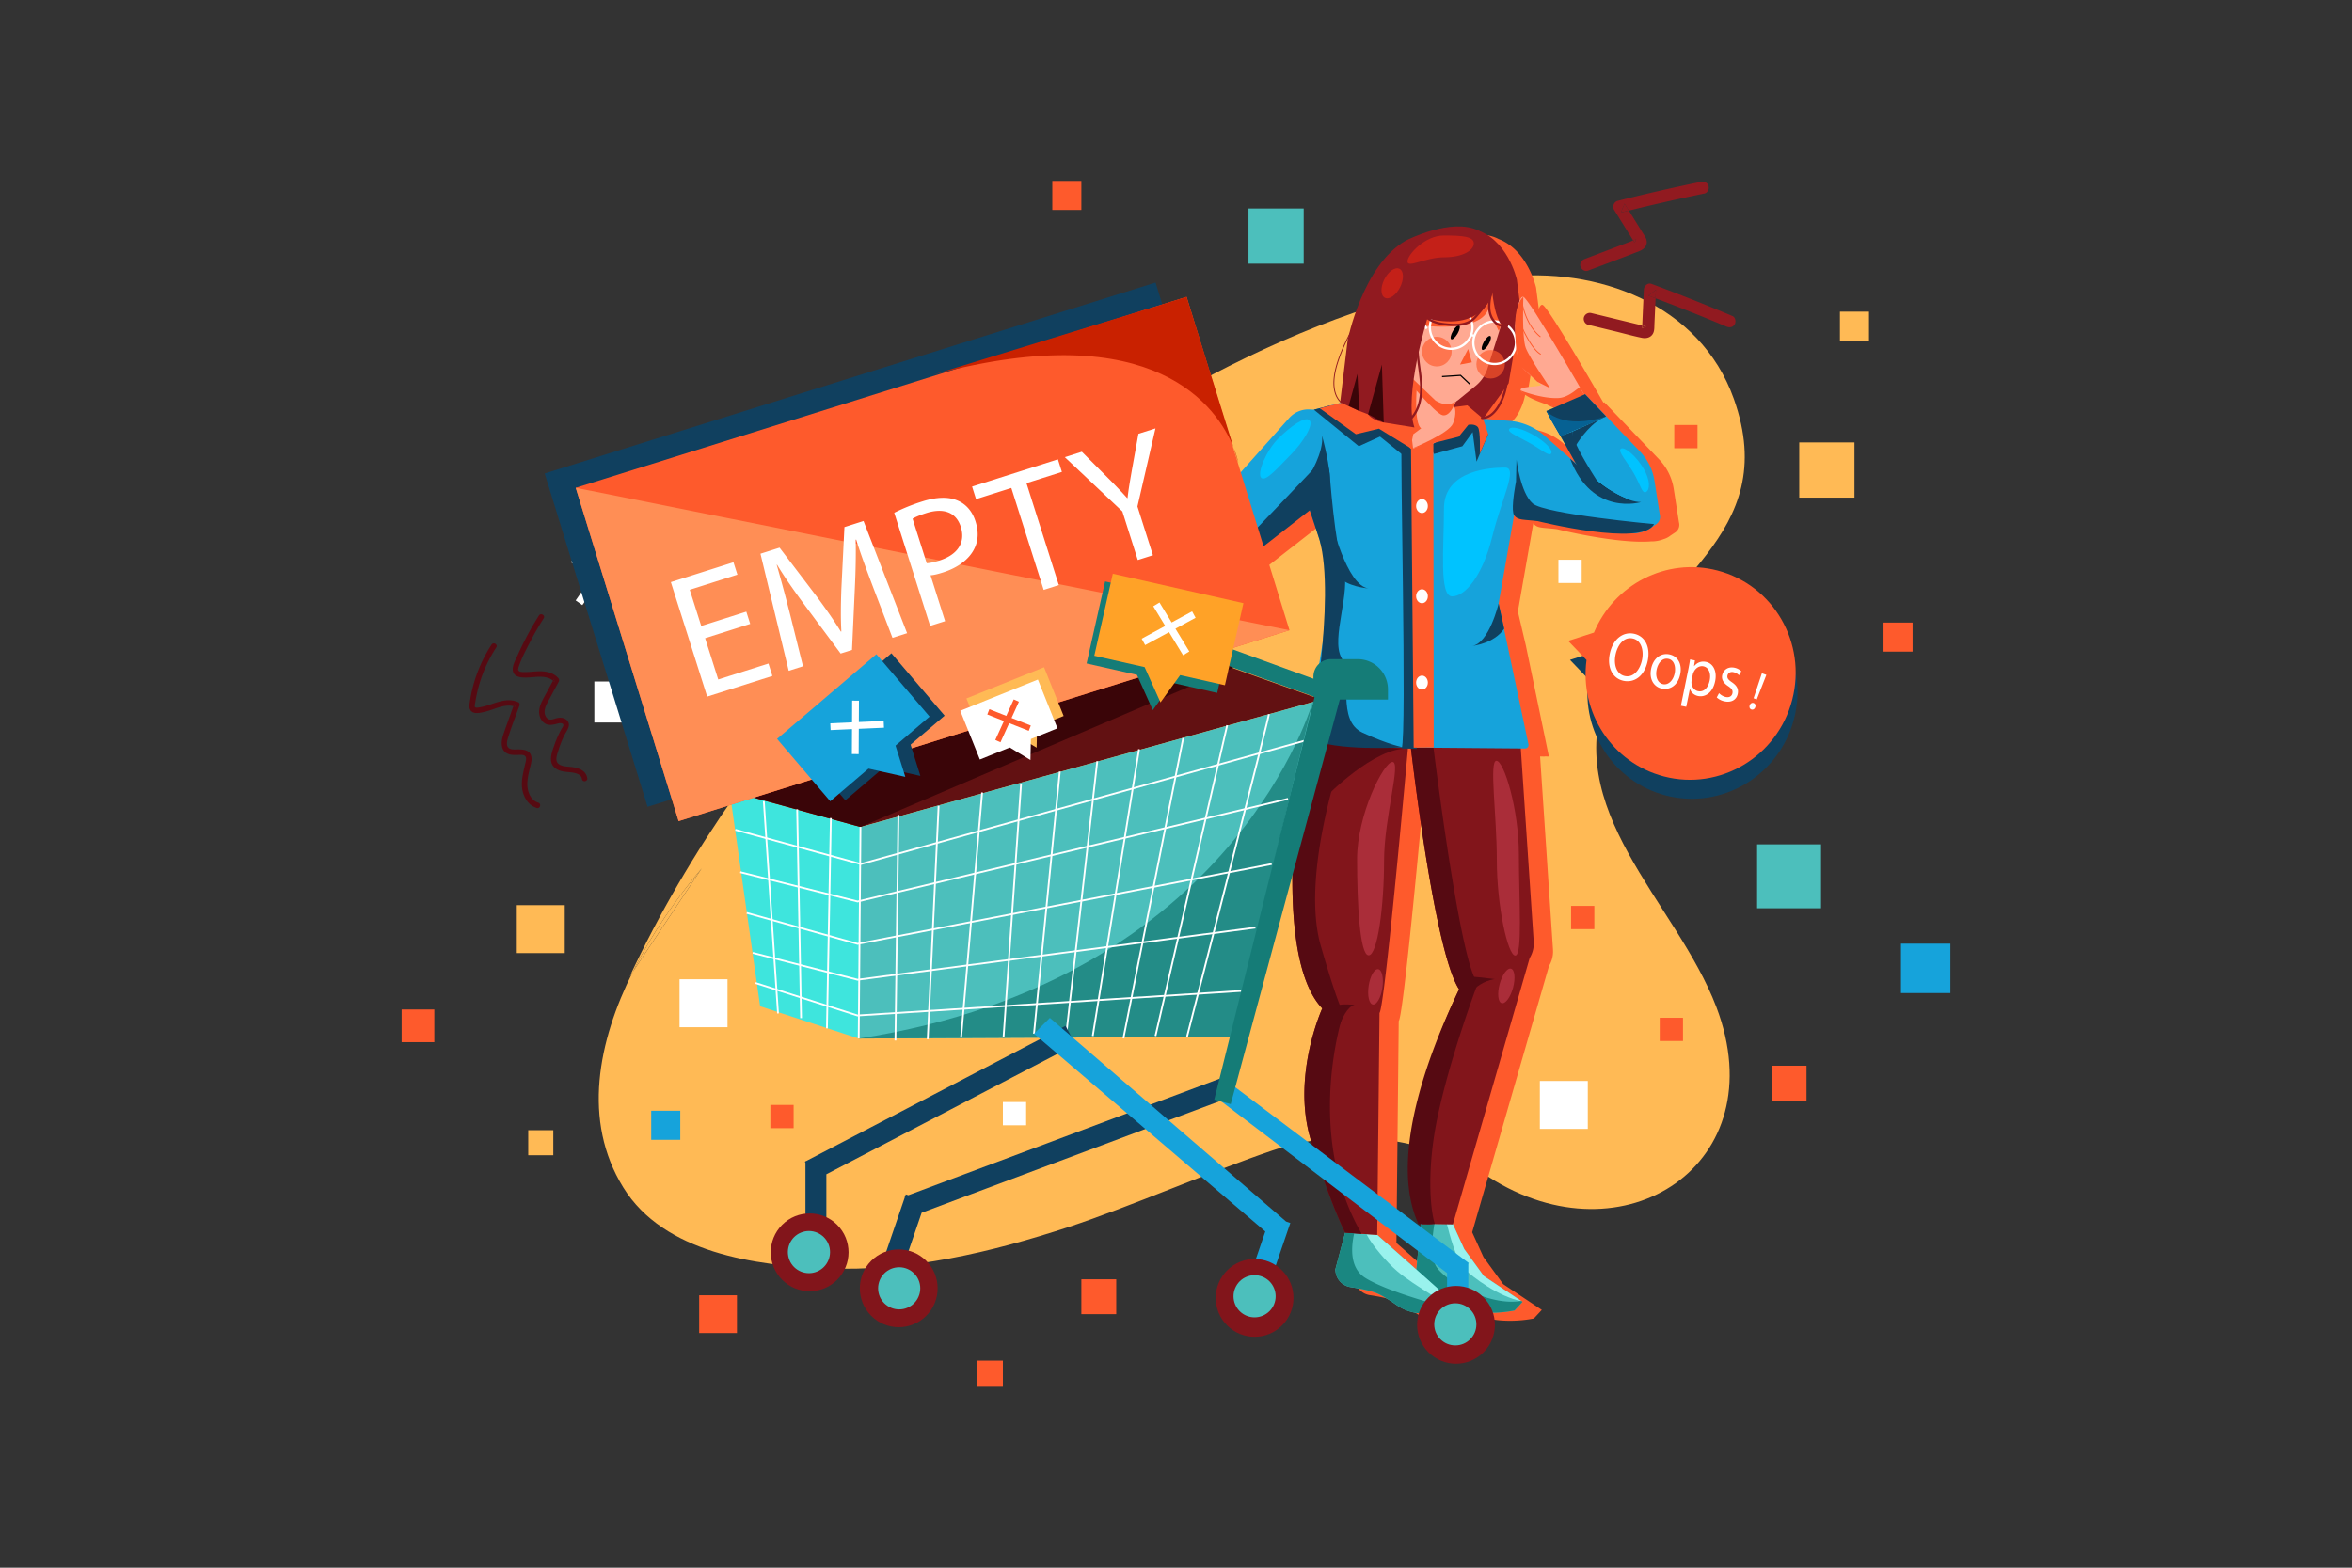 <svg xmlns="http://www.w3.org/2000/svg" viewBox="0 0 4680 3120"><rect x="0" y="0" width="4680" height="3120" fill="#333333" stroke="none"/><g data-name="5" fill="#000000" class="color000 svgShape"><path fill="#ffffff" d="m1231.99 1099.29-13.33-9.3-29.84 42.79-44.05-27.54-8.62 13.78 43.36 27.11-34.06 48.84 13.33 9.3 34.53-49.51 51.36 32.12 8.62-13.78-50.68-31.69 29.38-42.12zM1182.63 1356.34h81.56v81.56h-81.56z" class="colorfff svgShape"/><path fill="#ffba55" d="m1259.05 1934.24 137.21-206c-48.26 57.23-98.52 128.51-137.21 206Z" class="colorffba55 svgShape"/><path fill="#ffba55" d="M3450 793.86c-67.29-189.27-272.52-264.34-459.66-242.07-201.06 23.93-398.52 100.48-578.19 193.81-487.43 253.18-926.88 700.1-1159.15 1197.78l6.08-9.14c38.69-77.49 89-148.77 137.21-206l-137.21 206c-69 138.16-101.07 296-18.89 429.08 80.88 130.91 263.66 155.28 403.18 161 165.1 6.74 328.67-31.56 484.52-82.85 117.95-38.82 285.93-111.84 403.55-151.65 141.79-48 304.94-28 431 52.73 268.48 172 571.23-26 452.92-338-79.74-210.32-315.8-393.59-214.28-636.55 88.58-212.23 346.41-299.8 248.92-574.14Z" class="colorffba55 svgShape"/><path fill="#fe5a2c" d="M3330.4 973a109.09 109.09 0 0 0-29-58.62l-109.13-113.84-1.82.78c-14.42-25.08-110.31-191.33-121-194.54-2.94-.88-5.44 2.45-7.54 7.92l-5.45-42.34s-16.54-74.41-74.58-96.68c-1.08-.61-1.71-.9-1.71-.9-53.22-26.08-141.59 18.36-144.19 19.82-74.5 41.91-106.88 159.16-114.43 190.9-11.59 23.37-21.91 47.13-26.95 72.64-3.89 19.76-3.36 42.9 10.52 57.08l-.18 1.47 1.82.83-23.47 6-.17-.1-30.49 7.92-7.95-.44a51.24 51.24 0 0 0-41.08 17l-119.38 133.7 36.22 146.69 124.06-96.79 19.47 59c14 49.86 12.49 129.46 6.21 204.18l-32 194c-7 5.29-75.78 422.65 31.22 534.22 0 0-61.48 134.34-22.76 261.85s68.31 184.44 68.31 184.44l-19.6 73.4.43 3.86a35.47 35.47 0 0 0 30 31.16c16.45 2.49 36.83 6.31 50.18 11.39 11.77 4.49 27.65 14.62 41.39 24.28a91.3 91.3 0 0 0 68 15.3 196.53 196.53 0 0 1 25.76-2.34c18.24-.62 35.3.42 37.52.87.89.18-2.08-2.95-7.81-8.42 1.63.6 3.27 1.17 4.94 1.68a191.52 191.52 0 0 0 46.47 7.85 248 248 0 0 0 59.78-4.19l15.88-17.1-2.8-1.86-74.14-49.42-39.08-53.75-22.54-49.43 152.82-529.88a55.91 55.91 0 0 0 8-32.77l-25.69-384.22 8.33.07a7.17 7.17 0 0 0 1.75-.21l7.43.16-45.09-217.32-.29-1.7-16.36-69.6 30.77-175.62c7.38 10.76 19.3 8.17 47.29 11.8 0 0 118.61 29.54 186.64 24.28a67.68 67.68 0 0 0 25.46-4.54 40.44 40.44 0 0 0 13.66-7.13l9.36-6.24a18.1 18.1 0 0 0 7.38-20Zm-469.71 1479a42.65 42.65 0 0 0 4.46.28l-8.54 90.33c-40-35.57-78-68.88-78-68.88l4.59-441.73c8.16-9.79 35-290.63 49.58-449.19 2.89-31.42 5.3-58 7-76.79h.42-.42v-.16l6.06.16c11.75 98.43 52 412.28 95.74 478.91-36.11 75.86-148.58 320.24-80.89 467.07Zm270-1551.87L3112 883.5a120.06 120.06 0 0 0-70.43-30l-52.1-4.09 1.23-1.72c12.75-1.35 23.08-12.52 29.72-23.92a122.74 122.74 0 0 0 14.14-37.17l5.61-7.82 10.67-63.07a42.13 42.13 0 0 0 3.76-14.45c.05.57.11 1.13.16 1.69.33 8.09.22 7.81.22 7.81l1.34 5.38c2.37 17 5.14 26.25 5.14 26.25l10.88 10.15c5.46 5.73 12.25 11.79 18.82 17.54l6.23 5.81 1 .48c2.48 2.18 4.84 4.27 6.95 6.21-6.91 3.26-47.13 2.42-40.76 10.7 9.52 15.2 51.53 28 68.87 32.76l-18.31 7.96 2.62 4.64c5.16 12.94 25.61 45.22 25.61 45.22l30.23 54.09Z" class="colorfe5a2c svgShape"/><path fill="#4cbfbc" d="m3026.73 2589.08-74.15-49.42-39.08-53.74-22.84-50.1h-63.76l-8.66 91.62s22.27 35.94 55.81 59.84c10.17 7.26 21.39 13.4 33.34 17.1a191.6 191.6 0 0 0 46.47 7.85 247.72 247.72 0 0 0 59.79-4.18l15.87-17.1-2.33-1.56Z" class="color4cbfbc svgShape"/><path fill="#1a8781" d="M2857.4 2519.89c-12.07-21.62-6.58-64.62-3.23-84.07h-27.27l-8.66 91.62s22.27 35.94 55.81 59.84c25.75 10.15 54.49 18.53 79.81 24.95a247.72 247.72 0 0 0 59.79-4.18l15.87-17.1-2.79-1.87c-65.61 11.34-154.38-42.4-169.33-69.19Z" class="color1a8781 svgShape"/><path fill="#99f2ed" d="m2952.58 2539.66-39.08-53.74-22.84-50.1H2879c4.81 19.71 19.23 74.22 35.13 89.9s68.32 55.5 113.09 63.67l-.46-.31Z" class="color99f2ed svgShape"/><path fill="#4cbfbc" d="M2878.23 2580.31c-49.31-44.78-137.87-122.56-137.87-122.56l-11.45-.82-34.35-2.45-18-1.28-19.56 73.4.43 3.86a35.46 35.46 0 0 0 30 31.16c16.45 2.49 36.83 6.31 50.19 11.39 11.77 4.49 27.64 14.62 41.39 24.28a91.24 91.24 0 0 0 68 15.3 200.19 200.19 0 0 1 25.77-2.34c18.24-.62 35.29.42 37.52.87 1.75.36-11.87-12.45-32.07-30.81Z" class="color4cbfbc svgShape"/><path fill="#1a8781" d="m2694.56 2454.48-18-1.28-19.56 73.4.43 3.86a35.46 35.46 0 0 0 30 31.16c16.45 2.49 36.83 6.31 50.19 11.39 11.77 4.49 27.64 14.62 41.39 24.28a91.24 91.24 0 0 0 68 15.3 200.19 200.19 0 0 1 25.77-2.34c7.76-4 12.46-6.9 12.46-6.9s-120.54-29.8-168.89-60.27c-31.08-19.57-27.98-61.27-21.79-88.6Z" class="color1a8781 svgShape"/><path fill="#99f2ed" d="m2740.36 2457.75-21.27-1.15c11.21 21.87 40.18 55.42 60.8 73.13 32.45 27.89 113.37 74.06 113.37 74.06l-15-23.48c-49.34-44.78-137.9-122.56-137.9-122.56Z" class="color99f2ed svgShape"/><path fill="#82151b" d="M2633.37 1464.35c-16.2 1.93-28.5 4.62-33.53 8.34-7 5.2-75.79 422.64 31.22 534.22 0 0-61.48 134.34-22.77 261.85s68.31 184.44 68.31 184.44l32.83 2.35 30.93 2.2 4.55-441.73c8.16-9.79 35-290.63 49.58-449.19 5.77-62.79 9.62-106.4 9.62-106.4s-2.2-.07-6.15-.15c-24.16-.53-113.67-1.99-164.59 4.07ZM3023.8 1455.55l-196.55 4.36-23.14.52s47.2 429.25 99.17 508.52c-36.11 75.87-141 319.94-73.35 466.78l.45 1 6.48-.19 15.93-.45 38.07.77 152.92-530.24a55.83 55.83 0 0 0 8-32.76Z" class="color82151b svgShape"/><path fill="#560a12" d="M2797.2 1469.13q.27-2.91.52-5.49c.09-7.25.47-25.25-.52 5.49ZM2797.9 1461.81c-.06.6-.12 1.2-.18 1.83-.04 3.19-.03 4.28.18-1.83ZM2827.25 1459.91l-28.25-31.34s-.38 11.41-1 31.71c0 .56 0 1.06-.06 1.53 5.16-51 6.21-1.38 6.21-1.38s47.2 429.25 99.17 508.52c-36.11 75.87-148.56 320.24-80.88 467.08 2.41.39 12.26.34 14.46.49a78.68 78.68 0 0 0 15.93-.45c1.39-.19 2.16-.35 2.16-.35-8.74-26.21-16.48-105.59 4.55-208.29 25.26-123.42 81.13-270.8 81.13-270.8-35-33.23-88.35-469-88.35-469ZM2673.11 2016.07c-14-24.47-43.72-129.39-43.72-129.39-45.46-146.87 47.21-402.16 47.21-402.16-15.63-9.46-30-16.11-43.23-20.17-16.2 1.93-28.5 4.62-33.53 8.34-7 5.2-75.79 422.64 31.22 534.22 0 0-61.48 134.34-22.77 261.85s68.31 184.44 68.31 184.44l32.83 2.35c-116.18-201.55-36.32-439.48-36.32-439.48Z" class="color560a12 svgShape"/><path fill="#16a3db" d="M3292.1 957a108.94 108.94 0 0 0-29-58.61L3154 784.56s-66.25 35.62-74.4 32.9 25.51 50.4 25.51 50.4l32.56 56.14-8.94-7.84-36.33-32-18.71-16.64a120.21 120.21 0 0 0-70.44-30l-52.1-4.09-45.27-23.54s-38 85.11-199.2-18.11l-92.35 23.54-8-.44a51.3 51.3 0 0 0-41.08 17l-119.34 133.77 36.22 146.68 123.14-99.6s36.22 97.79 36.22 139.44-9.06 123.14-9.06 123.14l-32.59 197.39 135.82 14.48 298.76 2.5a7 7 0 0 0 6.89-8.43l-59.37-280.19 30.78-175.65s19.92 13.58 36.22 5.43 49.47 4.52 49.47 4.52l62.81 11.78 74.57 13.31a67.74 67.74 0 0 0 49.52-10.33l9.83-6.55a18.08 18.08 0 0 0 7.38-20Z" class="color16a3db svgShape"/><path fill="#aa2d39" d="M2977.58 1514.11c-14.92 0 .8 107.13.8 197.81s21.77 189.83 36.69 189.83 7.17-110.32 7.17-201-29.75-186.64-44.66-186.64ZM2770.85 1516.46c-17.78 0-70.52 105.11-70.52 193.17s5.21 191.64 23 191.64 30.66-99 30.66-187 34.64-197.81 16.86-197.81Z" class="coloraa2d39 svgShape"/><ellipse cx="2724.68" cy="1958.08" fill="#aa2d39" rx="35.53" ry="13.82" transform="rotate(-81.4 2734.289 1953.864)" class="coloraa2d39 svgShape"/><path fill="#aa2d39" d="M3006.57 1927.82c-7.36-2-17.48 11.76-22.59 30.71s-3.28 35.91 4.09 37.89 17.48-11.75 22.59-30.7 3.28-35.91-4.09-37.9Z" class="coloraa2d39 svgShape"/><path fill="#560a12" d="M2639 1585.2s96.31-99.23 162.85-95.14l-138.34-6.42Z" class="color560a12 svgShape"/><path fill="#ffa992" d="M2768.1 863.73c59.61 57.87 91 23.71 122.71-6.27 14.18-13.4 13.65-62.83 13.65-62.83-127.85-181.63-136.36 69.1-136.36 69.1Z" class="colorffa992 svgShape"/><path fill="#911a20" d="M2932.42 456.21c-3.63-.89 29.6 156.31 49.52 174.42 0 0-80.41 153.92-89.46 179.27 0 0 38.75 20.84 58.67 23.55l50.71-70.62 24.34-143.93-8-62.51s-18.67-83.85-85.78-100.18Z" class="color911a20 svgShape"/><path d="M3239.92 994.11a211.77 211.77 0 0 1-68.54-42.93c-1.26-1.18-3.16.71-1.89 1.89a215.28 215.28 0 0 0 69.72 43.63c1.61.61 2.31-1.98.71-2.59Z" fill="#000000" class="color000 svgShape"/><path fill="#00c3ff" d="M2543.26 873c-23.48 23.47-42.65 68.93-33.68 77.9s35.28-22.46 58.76-45.94 46.35-59.56 37.38-68.53-38.98 13.07-62.46 36.57ZM3051.81 866c-23.11-13.34-45-18.73-48.83-12s19.37 15.27 42.48 28.61 37.34 26.4 41.2 19.71-11.74-22.95-34.85-36.32Z" class="color00c3ff svgShape"/><path fill="#10405f" d="M3265.42 999.22c-52.93 0-141.33-86.71-141.33-86.71 43.91 116.56 141.33 86.71 141.33 86.71ZM2789.27 882c-4.11-.25 10.35 579.33-.14 607.59l29.66.74s77.06-601.88-29.52-608.33Z" class="color10405f svgShape"/><path fill="#10405f" d="m2689.62 833.03-44.81-25.6-30.48 7.91 89.37 72.74 42.25-19.2 60.18 48.65 1.55-23.42-52.52-52.98-65.54-8.1z" class="color10405f svgShape"/><path fill="#fe5a2c" d="m2706.68 791.8-80.62 20.75 71.88 51.59 45.81-11 65.12 40s-60.82-80.65-102.19-101.34Z" class="colorfe5a2c svgShape"/><path fill="#10405f" d="m2882.94 862.48-29.31 19.59s-12.3 2.81-.13 21.38l56.33-15.37 20.48-28.16 7.68 58.89 23.22-54.88-34.74-36Z" class="color10405f svgShape"/><path fill="#fe5a2c" d="m2919.69 806.79-25.4 3.29s5.1 12.79-3.14 32.79-80.88 49.51-80.88 49.51l92.3-23.29 19.21-23.68s12.89-2.54 18.78 4.52 3.92 52.83 3.92 52.83l16.73-38.83-10.06-30.48Z" class="colorfe5a2c svgShape"/><path fill="#fe5a2c" d="m2807.68 894.11 5.27 593.91 39.87-.35-.7-610-44.44 16.44z" class="colorfe5a2c svgShape"/><path fill="#ffffff" d="M2829.49 993.24c-6.46 0-11.69 6.23-11.69 13.91s5.23 13.9 11.69 13.9 11.68-6.22 11.68-13.9-5.23-13.91-11.68-13.91ZM2829.49 1172.72c-6.46 0-11.69 6.23-11.69 13.9s5.23 13.91 11.69 13.91 11.68-6.23 11.68-13.91-5.23-13.9-11.68-13.9ZM2829.49 1344.62c-6.46 0-11.69 6.22-11.69 13.9s5.23 13.9 11.69 13.9 11.68-6.22 11.68-13.9-5.23-13.9-11.68-13.9Z" class="colorfff svgShape"/><path fill="#10405f" d="M2669.21 1309c-21.77-38.52 20.09-132.29 3.35-179.17s-26.8-187.54-26.8-187.54c-1.67-17.58-11.92-31.62-11.92-31.62 6.7 49.4-28.57 102.09-28.57 102.09l20.4 61.81c32.65 116.38-19.09 394.83-19.09 394.83 46.22 26.45 186 18 186 18s-29.6-5.06-81.51-29.34-20.07-110.58-41.86-149.06Z" class="color10405f svgShape"/><path fill="#10405f" d="m2484.77 1068.22-2.64 44.11 165.25-128.91-11.38-74.31c-1.81 3.55-151.23 159.11-151.23 159.11Z" class="color10405f svgShape"/><path fill="#560a12" d="M2918.48 1943.88c-6.68 2-6.68 54.8-6.68 54.8s16-42.1 62.15-50.12c.05 0-48.79-6.68-55.47-4.68ZM2653.84 2004c-8.69 8-4 94.89-4 94.89 0-3.34 16.71-92.22 45.44-98.9-.01.01-32.75-3.99-41.44 4.01Z" class="color560a12 svgShape"/><path fill="#00c3ff" d="M2994.8 930.58c-26.36 0-121.63 3.73-121.63 81.74s-10 174.59 16.35 174.59 60.81-41.85 79.78-119c18.62-75.76 51.86-137.33 25.5-137.33Z" class="color00c3ff svgShape"/><path fill="#10405f" d="m3017.51 914.86-1 43.55s-.57 2.84-1.36 7.38c-2.72 15.62-8.12 51.28-2.4 59.62 7.38 10.76 19.31 8.16 47.3 11.79 0 0 208.35 51.9 231.14 5.88 0 0-217.14-19.87-241.51-41.13s-32.17-87.09-32.17-87.09Z" class="color10405f svgShape"/><path fill="#fe5a2c" d="M2793 747.58s62.67 75.92 77.53 78.83 26.62-22 33.4-54.64S2793 747.58 2793 747.58Z" class="colorfe5a2c svgShape"/><path fill="#ffa992" d="M2919.69 537.4c-76.44-31-132.56 121-132.56 121l19.35 91 49.43 47.31c1.9 1.72 11.39 6 13.91 6.36l.53 1.12a40.37 40.37 0 0 0 31.76-8.58l35.22-28.65a73.2 73.2 0 0 0 22.61-34l38.13-121c2.93-84.24-78.38-74.56-78.38-74.56Z" class="colorffa992 svgShape"/><circle cx="2858.97" cy="699.76" r="29.51" fill="#fe5a2c" opacity=".65" class="colorfe5a2c svgShape"/><circle cx="2966.03" cy="724.98" r="28.34" fill="#fe5a2c" opacity=".65" transform="rotate(-45 2966.027 724.981)" class="colorfe5a2c svgShape"/><path fill="#10405f" d="M2648.65 1035.13s-3.79 87.33 12.91 110.11 61.51 25.82 61.51 25.82c-44.07-5.32-74.42-135.93-74.42-135.93ZM2604.15 948.24s37.66 42.36 41.42 14.12-15.06-95.56-15.06-95.56c4.24 33.43-26.36 81.44-26.36 81.44Z" class="color10405f svgShape"/><path fill="#fe5a2c" d="m2828.7 596.05-13 50s125 20.37 145.4-29.64l21.3 42.6 15.64-47.12-30.46-54.75Z" class="colorfe5a2c svgShape"/><path fill="#911a20" d="M2950.07 539c-16.88 45-58.91 78.52-106.46 85.23-1.7.24-1 2.82.71 2.58 48.52-6.84 91.15-41.26 108.33-87.1.61-1.6-1.98-2.3-2.58-.71ZM2739.12 807.32h-1.34a.89.89 0 0 0 0 1.78h1.34a.89.89 0 0 0 0-1.78Z" class="color911a20 svgShape"/><path fill="#fe5a2c" d="m2905.07 725.56 23.59-4.43-7.37-26.54-16.22 30.97z" class="colorfe5a2c svgShape"/><path d="m2869.26 748.27.16 2.38 36.31-2.35 17.92 16.85 1.64-1.74-18.68-17.56-37.35 2.42zM2903.56 647.63c-2.53-1.47-8.14 3.51-12.52 11.1s-5.89 14.94-3.36 16.4 8.14-3.51 12.53-11.1 5.89-14.94 3.35-16.4ZM2965.36 668.74c-2.53-1.46-8.14 3.51-12.52 11.1s-5.89 14.94-3.36 16.4 8.15-3.5 12.53-11.1 5.89-14.94 3.35-16.4Z" fill="#000000" class="color000 svgShape"/><path fill="#ffffff" d="M2887.56 607.13a44.63 44.63 0 1 0 44.63 44.63 44.68 44.68 0 0 0-44.63-44.63Zm0 84.79a40.17 40.17 0 1 1 40.16-40.16 40.21 40.21 0 0 1-40.16 40.16Z" class="colorfff svgShape"/><path fill="#ffffff" d="M2974 637.36a44.63 44.63 0 1 0 44.66 44.64 44.68 44.68 0 0 0-44.66-44.64Zm0 84.79a40.16 40.16 0 1 1 40.19-40.15 40.2 40.2 0 0 1-40.19 40.15Z" class="colorfff svgShape"/><path fill="#ffffff" d="M2928.53 664.71h4.47v5.85h-4.47z" transform="rotate(-74.06 2930.696 667.66)" class="colorfff svgShape"/><path fill="#ffffff" d="M2840.58 633.09h4.47v9.29h-4.47z" transform="matrix(.81 -.58 .58 .81 163.71 1782.6)" class="colorfff svgShape"/><path fill="#10405f" d="m3128.81 859-23.73 8.91 35.67 63.83 45.87 38.42s-59.83-88.95-57.81-111.16ZM3188.16 832.17l7.68-3.47a64.18 64.18 0 0 0-7.68 3.47Z" class="color10405f svgShape"/><path fill="#10405f" d="M3135.91 886.18s22.36-38.23 52.25-54L3128.81 859s-3.03 17.05 7.1 27.18Z" class="color10405f svgShape"/><path fill="#fe5a2c" d="M2827.94 852.42c-14.71-8.85-8.79-81.62-8.79-81.62l-12.67-21.49-59.58 76.12 65.79 74-2.93-23.5 2.35-11.75Z" class="colorfe5a2c svgShape"/><path fill="#911a20" d="M2941.87 458.8c-53.23-26.08-141.6 18.37-144.19 19.83-86.52 48.66-116.23 198.91-116.23 198.91l-14.82 123.17 35.52 16.16 20.1 7.63c7 9.35 21.38 14.77 32.9 16.63l59.28 9.53C2792.7 787.27 2840.1 634 2840.1 634c117.71 28.07 131-55.84 131-55.84 36.19-88.78-29.23-119.36-29.23-119.36Z" class="color911a20 svgShape"/><path fill="#911a20" d="M2967.07 540.44s-.44 103.18 31.1 114.88c0 0 30.46-62-6.68-110.81s-24.42-4.07-24.42-4.07Z" class="color911a20 svgShape"/><path fill="#ffa992" d="M3031.15 590.8c-11.58-3.47-16.46 58.58-16.46 58.58 2.31 46.31 2 45.42 2 45.42l6.59 26.33c3.43 12.21 29.22 32.08 43.74 45.5-6.91 3.25-47.13 2.41-40.76 10.69 11.58 15 76.41 34.73 76.41 34.73l51.33-23.54s-111.28-194.24-122.85-197.71Z" class="colorffa992 svgShape"/><path fill="#3a0508" d="m2722.24 824.5 31.13 16.43-3.69-115.39-27.44 98.96zM2683.59 808.02l21.07 9.87-3.63-73.82-17.44 63.95z" class="color3a0508 svgShape"/><path fill="#c42018" d="M2872.6 468.73c-36.92 0-72 37.77-72 51.68s36-8.3 72.91-8.3 59.06-13.78 59.06-27.69-23.04-15.69-59.97-15.69Z" class="colorc42018 svgShape"/><ellipse cx="2770.17" cy="563.79" fill="#c42018" rx="32.3" ry="17.53" transform="rotate(-63.19 2770.192 563.775)" class="colorc42018 svgShape"/><path fill="#911a20" d="M2825.1 722.1q-2.85-22.89-3.5-46a476.78 476.78 0 0 1 1.47-52.1c.24-2.86-4.23-2.85-4.46 0a473 473 0 0 0 1.12 90.3c3 27.92 9.84 56.73 3.09 84.64-3.2 13.19-9.35 25.65-19.42 34.93-2.12 2 1 5.1 3.15 3.16 19-17.49 24.3-44.46 23.49-69.25-.51-15.3-3.04-30.48-4.94-45.68ZM2965.72 575.11c-1.61 10.82-6.22 20.7-12.19 29.77a177.8 177.8 0 0 1-20.92 26.12c-15.08 15.47-38.22 14.4-58.06 12-11.78-1.45-24-4.34-33.34-12.11-2.2-1.83-5.37 1.31-3.16 3.16 8.72 7.27 19.54 10.79 30.61 12.59a143.55 143.55 0 0 0 32.79 2c10.61-.74 21.2-3.5 29.68-10.19 4.86-3.84 8.79-8.75 12.76-13.48 3.68-4.39 7.27-8.87 10.6-13.53 7.49-10.49 13.63-22.19 15.54-35.07.42-2.88-3.89-4.09-4.31-1.26Z" class="color911a20 svgShape"/><path fill="#911a20" d="M2992.12 646.64c-16-.62-25.17-16.68-26.41-31-1.54-17.83 5.09-35 7-52.56.31-2.85-4.16-2.83-4.47 0-1.65 15.17-6.77 29.82-7.2 45.15-.36 13 3 26.65 13.17 35.49a29 29 0 0 0 17.91 7.4c2.88.1 2.88-4.37 0-4.48ZM2995.85 758.57a120.7 120.7 0 0 1-15 47c-6.63 11.66-17.35 24.44-32 24-2.88-.09-2.87 4.38 0 4.46 12.08.35 22.2-7.34 29.35-16.44 8.19-10.43 13.84-23.12 17.62-35.77a127.39 127.39 0 0 0 4.58-23.3c.22-2.8-4.25-2.78-4.55.05ZM2728.32 566.61C2719 600.34 2701.73 631 2686 662c-7.68 15.19-15.06 30.57-21 46.54-5.68 15.35-10.48 31.58-11.53 48-1 16.18 2 33.79 14.56 45.14.85.77 2.12-.49 1.26-1.26-11.48-10.39-14.69-26.19-14.17-41.1.57-16.3 5.2-32.49 10.68-47.75 11.48-32 28.93-61.35 43.64-91.87 8.18-17 15.54-34.41 20.57-52.61a.89.89 0 0 0-1.69-.48Z" class="color911a20 svgShape"/><path fill="#fe5a2c" d="M3031.15 590.8s-16.39 10.15-16.46 58.58 8.45 77 8.45 77l35.93 33.5 25.58 12.79s-40.8-59.68-48.72-80.39-4.78-101.48-4.78-101.48Z" class="colorfe5a2c svgShape"/><path fill="#fe5a2c" d="m3029.5 599.94-1.75-.35c-.78 3.91 8 48.69 36.86 71.52l1.11-1.4c-29.34-23.23-36.64-67.63-36.22-69.77ZM3025.8 643.27l-1.65.68a295.34 295.34 0 0 0 12.9 26.74c10.29 18.74 19.81 30.59 28.3 35.21l.85-1.56c-19.59-10.69-40.2-60.56-40.4-61.07ZM3100.55 792.19c-33.79 1.47-74.32-14.87-74.32-14.87 12.08 19.28 76.41 34.73 76.41 34.73l51.36-23.54-10.63-17.93c-8.27 5.69-23.82 20.78-42.82 21.61Z" class="colorfe5a2c svgShape"/><path fill="#10405f" d="m3076.84 818 28.24 49.86 90.76-39.16-41.87-44.14-77.13 33.44z" class="color10405f svgShape"/><path fill="#066193" d="m3076.84 818 28.24 49.86 90.76-39.16c-85.41 27.59-119-10.7-119-10.7Z" class="color066193 svgShape"/><path fill="#10405f" d="M2929.37 1285.53s43.51-4.22 63.66-34.44l-11.09-50s-18.94 79.41-52.57 84.44Z" class="color10405f svgShape"/><path fill="#911a20" d="M3252.67 483.06c1.07-2.31 2.15-4.62 3.22-6.92l-.91.48.35-.08c-.61.27-.72.29-.35.08a26.07 26.07 0 0 0-5.33 1.78c.11.19.22.37.34.55.55.88 2.38 4.15 2.68 4.11Z" class="color911a20 svgShape"/><path fill="#911a20" d="m3255.33 476.54-.35.08c-.37.21-.26.19.35-.08Z" class="color911a20 svgShape"/><path fill="#911a20" d="M3384.86 361.77q-83.4 17.16-166 38c-7.4 1.87-11.27 11.19-7.2 17.72l25.55 41 12.44 19.94a26.07 26.07 0 0 1 5.33-1.78l.91-.48c-1.07 2.3-2.15 4.61-3.22 6.92-.3 0-2.13-3.23-2.68-4.11-.12-.18-.23-.36-.34-.55-1.92.84-3.82 1.76-5.57 2.43l-90.88 34.61c-6.08 2.32-10.27 8.13-8.42 14.84 1.6 5.83 8.71 10.76 14.83 8.43 34.23-13 68.69-25.6 102.72-39.14 9.71-3.86 16.78-11.89 13.6-22.93-1.35-4.72-4.52-8.91-7.08-13l-6.88-11-20.89-33.51c-5.27 1.31-10.54 2.61-15.8 3.94q3.6-8.86 7.21-17.72 4.29 6.9 8.59 13.78 74.74-18.49 150.2-34c6.38-1.31 10.07-8.85 8.42-14.83-1.82-6.77-8.43-9.88-14.84-8.56Z" class="color911a20 svgShape"/><path fill="#911a20" d="M3225.28 423c5.26-1.33 10.53-2.63 15.8-3.94q-4.3-6.88-8.59-13.78-3.61 8.88-7.21 17.72ZM3279.75 588.29q7.26 2.7 14.5 5.43.39-8.54.77-17.06ZM3267.46 652.75c-.1 1.47-.1 1.63 0 .46l.39-.66q10.45-2.82 4.83-3.58a34.63 34.63 0 0 0-5-1.43c0 .5 0 1-.07 1.5-.03 1.23-.09 2.47-.15 3.71Z" class="color911a20 svgShape"/><path fill="#911a20" d="M3447.34 629q-79.89-33.75-161.17-64c-7.73-2.87-15 4.44-15.27 11.63l-2.18 48.25-1 22.63a34.63 34.63 0 0 1 5 1.43q5.63.75-4.83 3.58l-.39.66c-.11 1.17-.11 1 0-.46.06-1.24.12-2.48.17-3.71 0-.5 0-1 .07-1.5-2.26-.5-4.56-.89-6.71-1.42l-94.49-23a12.3 12.3 0 0 0-14.84 8.42c-1.69 6.15 2.07 13.29 8.42 14.84l54 13.13c17.6 4.29 35.19 9.25 52.94 12.87 10.57 2.15 20.78-1.69 23.71-12.77 1.2-4.55 1-9.65 1.19-14.3l.59-13 1.74-38.62q-7.24-2.72-14.5-5.43l15.21-11.57q-.37 8.54-.77 17.06 71 26.68 140.91 56.15c6 2.53 12.92 1.8 16.51-4.33 2.97-5.05 1.72-13.95-4.31-16.54Z" class="color911a20 svgShape"/><path fill="#00c3ff" d="M3225.48 892.85c-7.76 4.48 11.57 25 25.33 48.86s16.7 41.88 24.47 37.4 9-22.48-4.77-46.3-37.27-44.44-45.03-39.96Z" class="color00c3ff svgShape"/><path fill="#3ee5dd" d="m1512.48 2002.67 196.25 64.23 3.57-421.06-260.48-71.36 60.66 428.19z" class="color3ee5dd svgShape"/><path fill="#10405f" d="M3420.78 1173.15c-101.78-26.4-205.77 28.06-245.58 123.68l-51.2 16.47 36.5 38.1c-14 104.45 50.81 204.93 154 231.69 111.64 29 225.94-39.34 255.3-152.54s-37.38-228.44-149.02-257.4Z" class="color10405f svgShape"/><path fill="#fe5a2c" d="M3417.2 1135.34c-101.79-26.4-205.78 28.05-245.59 123.67l-51.24 16.48 36.5 38.09c-14 104.45 50.81 204.94 154 231.7 111.63 29 225.93-39.34 255.29-152.54s-37.33-228.45-148.96-257.4Z" class="colorfe5a2c svgShape"/><path fill="#560a12" d="m1103.3 1357.61-.86-6.63-2 3.74a28 28 0 0 1 2.86 2.89Z" class="color560a12 svgShape"/><path fill="#560a12" d="M1133 1526.1c-7.32-.55-16.56-1.2-22.26-6.41-7.21-6.59-1.8-19.2.56-26.92a188.85 188.85 0 0 1 12.61-31.19c4-7.82 11.95-17.38 5.88-26.21-4.85-7.06-14.49-7.92-22.14-6.1-4.64 1.11-9.94 3.76-14.79 2.51-3.81-1-6.51-4.42-7.9-8-4.31-10.94 2.81-22.58 7.85-31.95l19.07-35.38a5.67 5.67 0 0 0-.86-6.62c-9.54-11.19-24.86-14.22-38.91-13.86-9.33.24-18.6 1.72-27.94 1.53-3.23-.07-9.9.37-12.17-2.58-1.83-2.37-.37-6.34.46-8.81 5.56-16.57 14.14-32.7 22.14-48.2q12.53-24.27 27.19-47.34c3.78-6-5.68-11.45-9.45-5.52a615.15 615.15 0 0 0-42.9 80.18c-4.43 10-14.17 25.69-6.12 36.21 4.13 5.39 11 6.42 17.37 6.85 7.57.51 15.14-.3 22.67-.88 12.62-1 27.11-1.35 37.06 7.26l2-3.74.86 6.63a28 28 0 0 0-2.87-2.89l-15.32 28.42c-5.12 9.52-10.94 19.22-12.14 30.18-.94 8.64 1.71 18.13 8.29 24.12 8 7.3 17.36 5.6 27 3 3.46-.94 7.34-2 10.77-.26 4.77 2.43-.42 8.26-2.1 11.35a205.78 205.78 0 0 0-13.44 30.2c-3.47 9.81-8.1 21.57-7 32.15.91 8.65 6.6 15.17 14.39 18.62 8.63 3.81 17.73 3.72 26.89 4.94 6.78.9 18.85 3.55 19.94 12 .39 3 2.24 5.44 5.47 5.47 2.66 0 5.85-2.54 5.47-5.47-2.29-17.51-20.55-22.17-35.63-23.29ZM1023.23 1400.8q-.84 2.35-1.69 4.7a31.31 31.31 0 0 1 4.2 1.48q-1.26-3.09-2.51-6.18Z" class="color560a12 svgShape"/><path fill="#560a12" d="M1071 1597.44c-14.91-4.58-21.43-21.4-21.66-35.76-.15-9.66 1.79-19.13 3.93-28.49 1.93-8.48 5.62-18.21 4.06-27-2.59-14.66-17.73-14.84-29.53-14.64-5.24.08-12.34.58-16.29-3.61-4.85-5.15-2.3-14.23-.49-20.13 6.61-21.62 15.14-42.81 22.72-64.11.73-2-.44-5.27-2.51-6.17-26.81-11.71-51.78 6.47-78 10.37-1.94.29-6 1.16-7.73-.32-1.88-1.6-.11-7.6.22-9.8q1.69-11 4.25-21.81a278.53 278.53 0 0 1 13.6-42.26 275.7 275.7 0 0 1 23.91-45.19c3.85-5.92-5.62-11.41-9.44-5.52a286.69 286.69 0 0 0-38.23 88.46c-1.88 7.73-3.42 15.55-4.63 23.41-1 6.64-3 14.73 2.2 20.18 4.86 5 12.46 4.4 18.76 3.4a139.9 139.9 0 0 0 21.54-5.74c13.61-4.51 29.42-11.2 43.88-7.22q.86-2.34 1.69-4.7 1.24 3.09 2.51 6.18a31.31 31.31 0 0 0-4.2-1.48c-6.78 19-13.78 37.83-20.22 56.89-4.74 14-5.92 32.79 11.09 38.51 6.35 2.14 13.31 1.59 19.89 1.5 4.49-.06 12.13-.74 14 4.56 1.55 4.27-.49 9.78-1.44 14-1.16 5.1-2.41 10.18-3.47 15.3-2.06 9.85-3.71 20.12-2.76 30.21 1.67 17.89 11.38 36 29.44 41.54 6.78 2.06 9.66-8.5 2.91-10.56Z" class="color560a12 svgShape"/><path fill="#ffffff" d="M3251.11 1261.25c-22-4.5-42.06 11.08-48 40-5.63 27.53 5.82 49.27 27.54 53.72 21 4.29 41.59-8.79 48-40.09 5.54-27.04-5.09-49.04-27.54-53.63Zm16.23 51.82c-4.23 20.65-17.25 35.84-34.09 32.39s-22.68-22.77-18.71-42.2c4.09-20 16.55-36.13 34.12-32.53s22.34 24.27 18.68 42.34ZM3321.77 1302.41c-16.35-3.34-31.91 6.83-36.38 28.69-4.23 20.65 5.45 36.12 21.44 39.39 14.27 2.92 31.56-4.51 36.5-28.66 4.09-19.97-4.6-35.95-21.56-39.42Zm10.5 37.58c-3 14.7-12.88 23.79-23.13 21.7-10.5-2.15-15.73-14.47-12.81-28.77 2.54-12.42 10.68-24.25 23.37-21.65s14.83 17.65 12.57 28.73ZM3394.62 1317.31c-9.64-2-17.56 1.33-23.58 8.39h-.25l1.81-11.3-9.64-2c-1 6.26-2.17 13.06-3.88 21.42l-14.46 70.71 10.62 2.17 7.26-35.49h.24c2.22 7.21 8.28 12.38 16.09 14 13.91 2.84 29.22-6.11 34-29.59 4.08-19.83-3.93-35.39-18.21-38.31ZM3402 1354c-3.06 15-11.75 23.88-23.1 21.56-7.69-1.57-13-8.56-13.26-17.19a29 29 0 0 1 .5-5l2.29-11.2a21.5 21.5 0 0 1 1.73-4.71c3.89-8.48 11.91-12.88 19.24-11.38 11.35 2.33 15.28 14.8 12.6 27.92ZM3426.82 1343.86c-1.6 7.83 2.08 15.33 11.84 21.68 7.27 4.87 9.69 8.59 8.53 14.26-1.1 5.4-5.65 9-13.46 7.37a26.81 26.81 0 0 1-13.19-7.62L3416 1388a31.74 31.74 0 0 0 15.68 7.85c14 2.87 23.75-3.58 26.1-15.05 2-9.71-2.11-16.45-11.47-22.87-7-4.81-10.07-8-9-13.36 1-4.86 5.36-8.18 11.71-6.88a21.83 21.83 0 0 1 11.31 6.25l4.45-8.09a27.89 27.89 0 0 0-13.7-7c-12.65-2.58-22.08 4.49-24.26 15.01ZM3489.42 1399.18c-3.16-1.15-6.45.69-7.79 4.39s-.07 7.18 3.18 8.35 6.49-.79 7.79-4.39.17-7.14-3.18-8.35ZM3489.27 1389.71l6.32 2.28 19.13-48.87-8.92-3.23-16.53 49.82zM1995.54 2193.25h46.27v46.27h-46.27z" class="colorfff svgShape"/><path fill="#4cbfbc" d="M3496.27 1680.39h127.23v127.23h-127.23z" class="color4cbfbc svgShape"/><path fill="#ffba55" d="M3580.12 880.48H3690v109.88h-109.88z" class="colorffba55 svgShape"/><path fill="#4cbfbc" d="M2484.22 414.94h109.88v109.88h-109.88z" class="color4cbfbc svgShape"/><path fill="#16a3db" d="M3782.53 1878.07h98.31v98.31h-98.31z" class="color16a3db svgShape"/><path fill="#fe5a2c" d="M3525.18 2120.96h69.4v69.4h-69.4zM3126.14 1802.89h46.26v46.27h-46.26zM3302.53 2025.54h46.27v46.27h-46.27z" class="colorfe5a2c svgShape"/><path fill="#ffffff" d="M3100.95 1113.99h46.27v46.27h-46.27z" class="colorfff svgShape"/><path fill="#fe5a2c" d="M3331.45 845.78h46.26v46.27h-46.26z" class="colorfe5a2c svgShape"/><path fill="#ffba55" d="M3661.08 620.24h57.83v57.83h-57.83zM1028.31 1801.45h95.42v95.42h-95.42z" class="colorffba55 svgShape"/><path fill="#ffffff" d="M1352.17 1948.92h95.42v95.42h-95.42zM3063.98 2151.33h95.42v95.42h-95.42z" class="colorfff svgShape"/><path fill="#16a3db" d="M1295.78 2210.6h57.83v57.83h-57.83z" class="color16a3db svgShape"/><path fill="#fe5a2c" d="M1532.89 2199.04h46.27v46.26h-46.27zM799.16 2009.06h65.06v65.06h-65.06z" class="colorfe5a2c svgShape"/><path fill="#ffba55" d="M1051.08 2249.28h49.88v49.88h-49.88z" class="colorffba55 svgShape"/><path fill="#fe5a2c" d="M2093.86 360h57.83v57.83h-57.83zM3747.83 1239.04h57.83v57.83h-57.83zM2151.69 2546.02h69.4v69.4h-69.4zM1943.49 2707.95h52.05V2760h-52.05zM1391.2 2577.83h75.18v75.18h-75.18z" class="colorfe5a2c svgShape"/><path fill="#157c77" d="M2701.63 1311.88h-53.49a34.68 34.68 0 0 0-34.68 34.68v45.65h148.3V1372a60.14 60.14 0 0 0-60.13-60.12Z" class="color157c77 svgShape"/><path fill="#157c77" d="m2318.67 1280.49 309.1 110.85 18.4-28.59-315.67-114.8-11.83 32.54z" class="color157c77 svgShape"/><path fill="#621112" d="m1451.82 1574.48 260.48 71.36 917.05-253.35-310.44-110.61-867.09 292.6z" class="color621112 svgShape"/><path fill="#3a0508" d="m1475.28 1580.61 237.02 65.23L2454.28 1329l-244.92-102.75-734.08 354.36z" class="color3a0508 svgShape"/><path fill="#4cbfbc" d="m1708.73 2066.9 742.2-3.57 178.42-670.84-917.05 253.35-3.57 421.06z" class="color4cbfbc svgShape"/><path fill="#238c87" d="m1708.73 2066.9 742.2-3.57 162.53-671.12s-152.27 558.46-904.73 674.69Z" class="color238c87 svgShape"/><path fill="#ffffff" d="M1532.23 1594.17h3.57v423.24h-3.57z" transform="rotate(-3.83 1534.741 1806.65)" class="colorfff svgShape"/><path fill="#ffffff" d="M1588.31 1610.56h3.57v415.74h-3.57z" transform="rotate(-1.07 1591.128 1820.047)" class="colorfff svgShape"/><path fill="#ffffff" d="M1440.01 1835.58h418.65v3.57h-418.65z" transform="rotate(-88.93 1649.344 1837.365)" class="colorfff svgShape"/><path fill="#ffffff" d="m2360.24 2062.67 3.46.89c16.68-65 163-635.26 163-642.22l-3.57-.08c-.85 8.54-106.92 423.29-162.89 641.41Z" class="colorfff svgShape"/><path fill="#ffffff" d="M2053.16 1750.89h634.71v3.57h-634.71z" transform="rotate(-77.01 2370.462 1752.68)" class="colorfff svgShape"/><path fill="#ffffff" d="M1990.01 1765.76h609.36v3.57h-609.36z" transform="rotate(-78.74 2294.877 1767.539)" class="colorfff svgShape"/><path fill="#ffffff" d="M1931.22 1774.68h578.28v3.57h-578.28z" transform="rotate(-80.83 2220.417 1776.465)" class="colorfff svgShape"/><path fill="#ffffff" d="M1875.17 1788.06h553.6v3.57h-553.6z" transform="rotate(-83.52 2152.115 1789.84)" class="colorfff svgShape"/><path fill="#ffffff" d="M1821.03 1794.7h524.26v3.57h-524.26z" transform="rotate(-84.38 2083.099 1796.496)" class="colorfff svgShape"/><path fill="#ffffff" d="M1761.55 1809.65h505.24v3.57h-505.24z" transform="rotate(-86.05 2014.326 1811.43)" class="colorfff svgShape"/><path fill="#ffffff" d="M1688.54 1819.38h489.61v3.57h-489.61z" transform="rotate(-85.1 1933.302 1821.161)" class="colorfff svgShape"/><path fill="#ffffff" d="M1624.27 1834.32h464.93v3.57h-464.93z" transform="rotate(-87.33 1856.8 1836.108)" class="colorfff svgShape"/><path fill="#ffffff" d="M1560.25 1844.55h449.02v3.57h-449.02z" transform="rotate(-89.24 1784.699 1846.339)" class="colorfff svgShape"/><path fill="#ffffff" d="m1712.91 1717.7-249.34-68-.94 3.45 249.82 68.13.47.13 882.24-245.18-.95-3.44-881.3 244.91z" class="colorfff svgShape"/><path fill="#ffffff" d="m1706.44 1792.33-233.17-58.29-.87 3.47 233.59 58.4.43.1 856.93-204.49-.83-3.48-856.08 204.29z" class="colorfff svgShape"/><path fill="#ffffff" d="m1706.5 1876.69-220.22-61.51-.96 3.45 220.63 61.62.4.11 824.48-159.05-.67-3.51-823.66 158.89zM1706.54 1948.09l-208.41-53.45-.89 3.47 208.74 53.52.34.09 791.96-103.86-.46-3.55-791.28 103.78zM1706.44 2019.17l-202.67-64.49-1.09 3.41 203.32 64.69 764.02-48.86-.23-3.57-763.35 48.82z" class="colorfff svgShape"/><path fill="#ffffff" d="M1499.98 1854.58h421.07v3.57h-421.07z" transform="rotate(-89.52 1710.408 1856.364)" class="colorfff svgShape"/><path fill="#10405f" d="M1603.77 2310.91h-1.1v.58l-1.14.59 1.14 2.18v128.06h41.63v-105.28l495.38-258.29-19.38-37.16-516.53 269.32zM1807.38 2378.75l-5.01-1.72-1.41 4.12-.88.33.4 1.08-40.65 118.81 39.4 13.48 34.64-101.27 612.14-229.18-14.7-39.25-623.93 233.6z" class="color10405f svgShape"/><path fill="#16a3db" d="m2089.03 2025.78-31.57 31.58 460.22 393.52-32.15 93.96 39.4 13.47 42.54-124.34-8.43-2.88-470.01-405.31zM2921.65 2512.93h-.09l-492.79-371.02-8.09 42.93 458.73 348.82v94.72h42.24v-113.29l1.01-1.33-1.01-.76v-.07z" class="color16a3db svgShape"/><circle cx="1788.27" cy="2563.97" r="77.4" fill="#82151b" transform="rotate(-45 1788.273 2563.973)" class="color82151b svgShape"/><circle cx="1611.05" cy="2492.35" r="77.4" fill="#82151b" transform="rotate(-45 1611.055 2492.35)" class="color82151b svgShape"/><circle cx="2496.41" cy="2583.08" r="77.4" fill="#82151b" transform="rotate(-45 2496.405 2583.075)" class="color82151b svgShape"/><circle cx="2897.16" cy="2636.66" r="77.4" fill="#82151b" transform="rotate(-45 2897.16 2636.657)" class="color82151b svgShape"/><path fill="#157c77" d="m2416.07 2188.53 32.81 8.85 226.04-838.59-54.99 11.76-203.86 817.98z" class="color157c77 svgShape"/><circle cx="1609.65" cy="2491.92" r="41.94" fill="#4cbfbc" transform="rotate(-22.5 1609.643 2491.92)" class="color4cbfbc svgShape"/><circle cx="1789.39" cy="2563.82" r="41.94" fill="#4cbfbc" transform="rotate(-5.65 1791.08 2565.95)" class="color4cbfbc svgShape"/><circle cx="2496.35" cy="2579.8" r="41.94" fill="#4cbfbc" transform="rotate(-67.5 2496.353 2579.795)" class="color4cbfbc svgShape"/><circle cx="2895.77" cy="2635.71" r="41.94" fill="#4cbfbc" class="color4cbfbc svgShape"/><path fill="#10405f" d="m1083.82 942.31 204.7 663.4 1215.51-379.98-204.7-663.4-1215.51 379.98z" class="color10405f svgShape"/><path fill="#fe5a2c" d="m1145.57 970.81 204.71 663.4 1215.51-379.98-204.71-663.4-1215.51 379.98z" class="colorfe5a2c svgShape"/><path fill="#ff8e55" d="m1350.28 1634.21 1215.51-379.98-1420.22-283.42 204.71 663.4z" class="colorff8e55 svgShape"/><path fill="#ffffff" d="m1429.12 1352.3-26.07-82.16 89.68-28.45-7.72-24.35-89.69 28.46-22.85-72.01 94.82-30.09-7.83-24.68-124.6 39.53 72.31 227.88 129.73-41.16-7.83-24.68-99.95 31.71zM1680.24 1049l-6.1 123.26c-1.15 32-1.43 59.62 0 84.46l-1 .32c-13.33-21.82-29.14-44.34-47.63-69.36l-74.34-97.73-38 12.06 56.21 233 28.42-9-24.8-99.74c-8.78-34.8-19.19-73.55-27.52-102.16l.69-.22c15.09 25 33.66 51.47 54.81 80.11l71.74 96.69 22.6-7.17L1701 1170c1.66-35.14 2.24-66.58 1.63-95.79l1-.32c8.67 28.51 22.85 66.06 34.64 97.3l37.58 98.23 29.09-9.23-86.68-223.32ZM1905.81 996.37c-17.56-7.83-41.27-7.74-70.71 1.6a366.34 366.34 0 0 0-55.77 22.53l71.45 225.17 29.78-9.44-29-91.29c7.38-.48 15.7-2.75 24.6-5.58 29.1-9.23 52.09-25.83 62.58-47.39 7.88-15.53 8.89-33.71 2.35-54.33-6.4-20.29-19.18-34.47-35.28-41.27Zm-36.43 119.11c-9.93 3.15-18.36 5.08-25.4 5.45l-28.11-88.58c4.71-3 14.31-7.14 27.32-11.27 32.86-10.43 59-2.73 68.59 27.36 9.98 31.44-6.46 55.64-42.4 67.04ZM2105.03 914.18l-170.81 54.2 7.94 25.02 70.17-22.27 64.37 202.86 30.12-9.56-64.36-202.86 70.51-22.37-7.94-25.02zM2265.23 863.35 2252 936.77c-3.43 20.07-6.58 37.44-8.37 54.38l-.68.22c-12.23-13.61-23.48-25.3-37.85-39.72l-52.47-52.57-33.89 10.76 114.54 108 30.68 96.7 30.12-9.56-30.79-97 35.85-155.39Z" class="colorfff svgShape"/><path fill="#c92100" d="M1857 745.72c443.24-119.2 566.17 67 597.28 144.34l-93.21-299.23ZM2454.29 890.06l9.7 31.14s-2.14-12.36-9.7-31.14Z" class="colorc92100 svgShape"/><path fill="#10405f" d="m1773.76 1300.17-197.58 168.48 105.84 124.12 76.13-64.92 30.39 6.81 42.83 9.59-13.11-41.89-6.36-20.34 67.7-57.72-105.84-124.13z" class="color10405f svgShape"/><path fill="#10405f" d="m1738.91 1435.09.23-42.47-13.5-.07-.23 43.15-43.29 1.94.6 13.49 42.62-1.91-.27 49.64 13.5.07.27-50.32 50.08-2.25-.6-13.48-49.41 2.21z" class="color10405f svgShape"/><path fill="#16a3db" d="m1546.19 1470.53 105.84 124.12 76.13-64.92 30.39 6.81 42.83 9.6-13.1-41.9-6.37-20.33 67.7-57.73-105.83-124.12-197.59 168.47z" class="color16a3db svgShape"/><path fill="#ffffff" d="m1708.92 1436.98.23-42.47-13.5-.08-.23 43.15-43.29 1.95.61 13.48 42.61-1.91-.26 49.64 13.5.07.26-50.32 50.09-2.24-.61-13.49-49.41 2.22z" class="colorfff svgShape"/><path fill="#ffba55" d="m1923 1390.02 39 97.03 59.52-23.92 17.08 10.33 24.07 14.57.58-28.14.28-13.65 52.93-21.28-39.01-97.03-154.45 62.09z" class="colorffba55 svgShape"/><path fill="#ffba55" d="m2039.69 1372.05-10.25-4.65-14.89 32.77-33.61-13.29-4.14 10.48 33.09 13.07-17.13 37.7 10.26 4.66 17.36-38.22 38.89 15.37 4.14-10.47-38.37-15.16 14.65-32.26z" class="colorffba55 svgShape"/><path fill="#ffffff" d="m1910.73 1414.57 39 97.03 59.52-23.93 17.08 10.34 24.07 14.57.58-28.14.28-13.66 52.92-21.27-39-97.03-154.45 62.09z" class="colorfff svgShape"/><path fill="#fe5a2c" d="m2027.42 1396.6-10.25-4.66-14.89 32.77-33.62-13.28-4.13 10.47 33.09 13.08-17.13 37.7 10.25 4.65 17.36-38.21 38.9 15.37 4.13-10.47-38.36-15.16 14.65-32.26z" class="colorfe5a2c svgShape"/><path fill="#157c77" d="m2162.09 1320.44 100.15 22.59 13.1 29.14 18.47 41.08 26.34-36.54 12.79-17.73 89.05 20.08 36.83-163.26-259.9-58.63-36.83 163.27z" class="color157c77 svgShape"/><path fill="#157c77" d="m2356.73 1232.08-40.73 22.07-24.19-39.74-12.39 7.53 23.82 39.13-46.86 25.39 6.9 12.75 47.5-25.75 27.99 45.99 12.38-7.54-27.61-45.36 40.1-21.73-6.91-12.74z" class="color157c77 svgShape"/><path fill="#ffa227" d="m2177.44 1305.1 100.14 22.59 13.1 29.14 18.47 41.08 26.34-36.54 12.79-17.73 89.05 20.08 36.83-163.27-259.9-58.62-36.82 163.27z" class="colorffa227 svgShape"/><path fill="#ffffff" d="m2372.07 1216.74-40.73 22.07-24.19-39.74-12.38 7.53 23.81 39.13-46.86 25.39 6.9 12.75 47.51-25.75 27.98 45.99 12.38-7.54-27.6-45.36 40.09-21.73-6.91-12.74z" class="colorfff svgShape"/></g></svg>